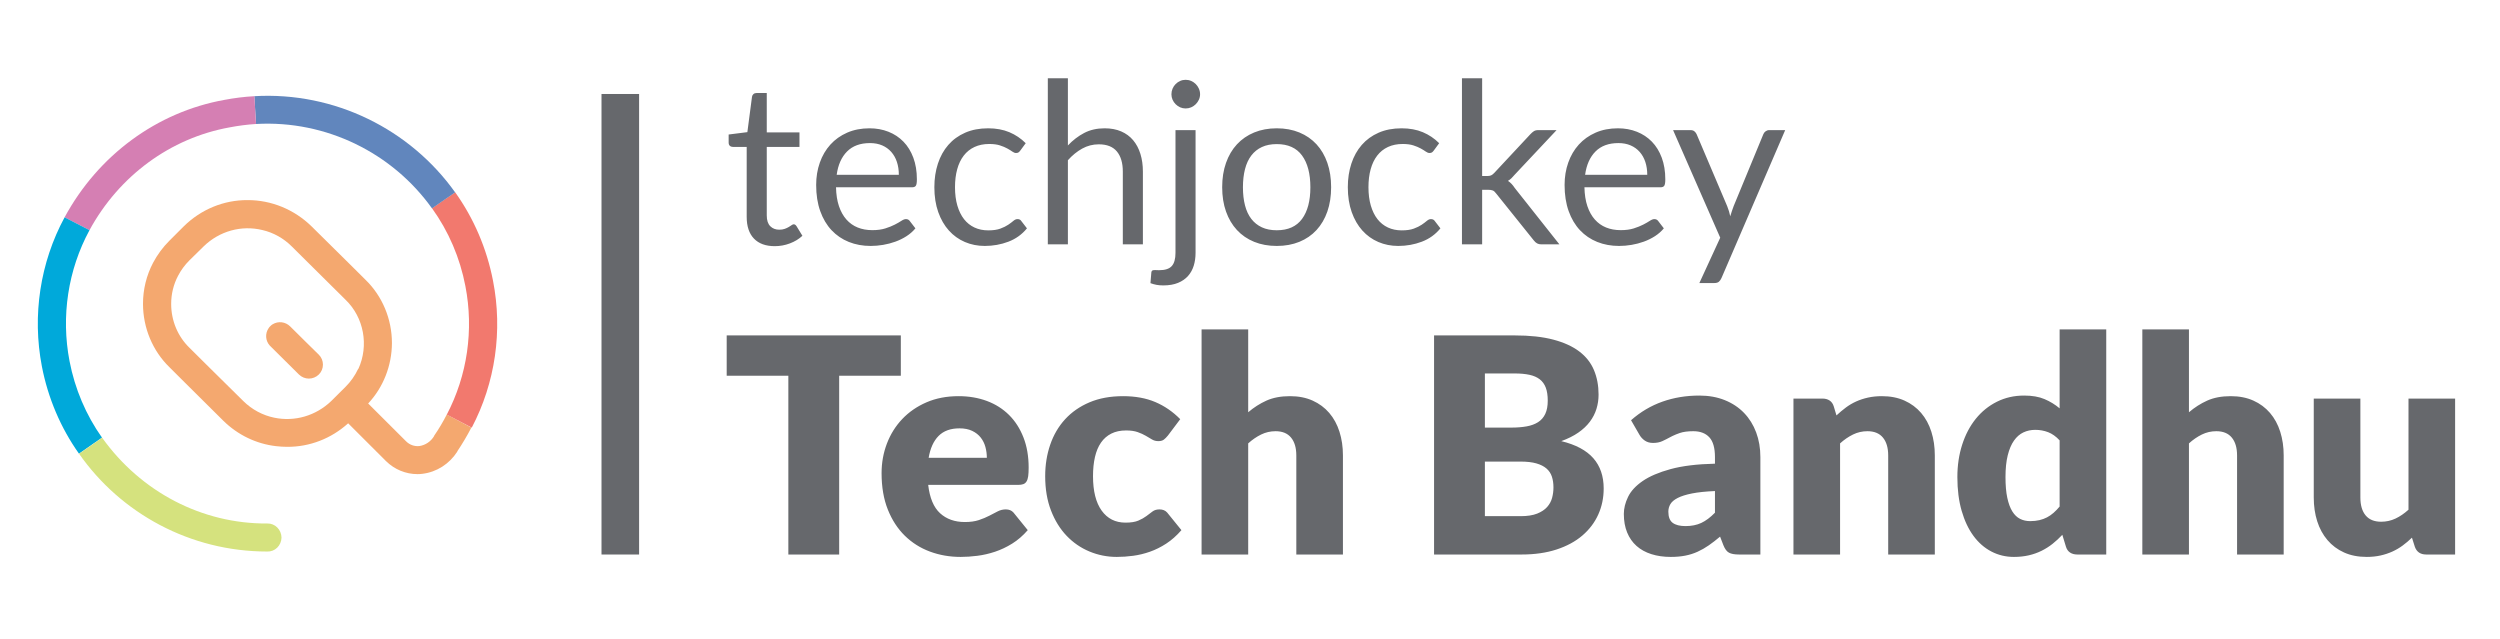 <?xml version="1.0" encoding="UTF-8"?>
<svg width="266px" height="68px" viewBox="0 0 266 68" version="1.1" xmlns="http://www.w3.org/2000/svg" xmlns:xlink="http://www.w3.org/1999/xlink">
    <!-- Generator: Sketch 59.1 (86144) - https://sketch.com -->
    <title>white_cp copy 7</title>
    <desc>Created with Sketch.</desc>
    <g id="white_cp-copy-7" stroke="none" stroke-width="1" fill="none" fill-rule="evenodd">
        <g id="tj-ems" transform="translate(2, 2)" fill-rule="nonzero">
            <g id="tj-logo-04" transform="translate(2, 8)">
                <path d="M29.925,27.743 L28.458,26.301 L26.871,24.727 C26.367,24.233 25.613,24.141 25.014,24.5 C24.918,24.558 24.83,24.629 24.752,24.713 C24.685,24.773 24.626,24.843 24.579,24.922 C24.191,25.482 24.239,26.252 24.693,26.755 L24.752,26.817 L27.806,29.847 C28.402,30.428 29.328,30.428 29.925,29.847 C30.203,29.574 30.361,29.193 30.361,28.795 C30.361,28.396 30.203,28.015 29.925,27.743 Z M29.925,27.743 L28.458,26.301 L26.871,24.727 C26.367,24.233 25.613,24.141 25.014,24.5 C24.918,24.558 24.83,24.629 24.752,24.713 C24.685,24.773 24.626,24.843 24.579,24.922 C24.191,25.482 24.239,26.252 24.693,26.755 L24.752,26.817 L27.806,29.847 C28.402,30.428 29.328,30.428 29.925,29.847 C30.203,29.574 30.361,29.193 30.361,28.795 C30.361,28.396 30.203,28.015 29.925,27.743 Z M29.925,27.743 L28.458,26.301 L26.871,24.727 C26.367,24.233 25.613,24.141 25.014,24.5 C24.918,24.558 24.83,24.629 24.752,24.713 C24.685,24.773 24.626,24.843 24.579,24.922 C24.191,25.482 24.239,26.252 24.693,26.755 L24.752,26.817 L27.806,29.847 C28.402,30.428 29.328,30.428 29.925,29.847 C30.203,29.574 30.361,29.193 30.361,28.795 C30.361,28.396 30.203,28.015 29.925,27.743 Z M29.925,27.743 L28.458,26.301 L26.871,24.727 C26.367,24.233 25.613,24.141 25.014,24.5 C24.918,24.558 24.83,24.629 24.752,24.713 C24.685,24.773 24.626,24.843 24.579,24.922 C24.191,25.482 24.239,26.252 24.693,26.755 L24.752,26.817 L27.806,29.847 C28.402,30.428 29.328,30.428 29.925,29.847 C30.203,29.574 30.361,29.193 30.361,28.795 C30.361,28.396 30.203,28.015 29.925,27.743 Z M29.925,27.743 L28.458,26.301 L26.871,24.727 C26.367,24.233 25.613,24.141 25.014,24.5 C24.918,24.558 24.83,24.629 24.752,24.713 C24.685,24.773 24.626,24.843 24.579,24.922 C24.191,25.482 24.239,26.252 24.693,26.755 L24.752,26.817 L27.806,29.847 C28.402,30.428 29.328,30.428 29.925,29.847 C30.203,29.574 30.361,29.193 30.361,28.795 C30.361,28.396 30.203,28.015 29.925,27.743 Z M43.538,34.105 C43.136,34.891 42.685,35.648 42.188,36.372 C42.192,36.381 42.192,36.391 42.188,36.401 L42.188,36.401 C41.84,36.978 41.265,37.365 40.618,37.46 C40.1,37.516 39.583,37.332 39.207,36.955 L35.173,32.931 C36.783,31.212 37.69,28.907 37.702,26.503 C37.701,23.946 36.681,21.505 34.887,19.766 L33.289,18.177 L33.289,18.177 L29.148,14.084 C27.303,12.283 24.869,11.285 22.343,11.291 C19.82,11.274 17.387,12.275 15.552,14.084 L14.034,15.601 C13.339,16.291 12.75,17.088 12.285,17.964 L12.285,17.964 C11.58,19.305 11.212,20.809 11.215,22.338 C11.22,24.895 12.241,27.334 14.034,29.076 L15.501,30.539 L19.766,34.772 C21.304,36.282 23.271,37.229 25.37,37.471 C25.767,37.518 26.167,37.542 26.567,37.543 C28.945,37.555 31.247,36.665 33.044,35.039 L37.067,39.059 C37.974,39.951 39.173,40.447 40.418,40.447 C40.591,40.447 40.764,40.436 40.936,40.414 C42.45,40.236 43.812,39.37 44.659,38.047 L44.659,38.047 L44.659,38.047 C44.659,38.047 44.659,38.047 44.659,38.018 L44.659,38.018 C45.202,37.207 45.701,36.365 46.153,35.496 L43.538,34.105 Z M34.114,29.234 C33.776,29.958 33.317,30.612 32.758,31.165 L31.239,32.675 C29.608,34.238 27.361,34.895 25.19,34.444 C23.953,34.192 22.809,33.578 21.891,32.675 L17.992,28.824 L16.153,26.997 C14.913,25.794 14.21,24.105 14.213,22.338 C14.21,21.29 14.463,20.258 14.948,19.341 C14.948,19.341 14.948,19.341 14.948,19.341 C15.265,18.735 15.67,18.184 16.149,17.708 L17.671,16.213 C19.35,14.581 21.698,13.931 23.931,14.48 C25.098,14.751 26.172,15.351 27.036,16.213 L30.794,19.939 L32.775,21.902 C34.718,23.779 35.268,26.756 34.131,29.252 L34.114,29.234 Z M28.458,26.301 L26.871,24.727 C26.367,24.233 25.613,24.141 25.014,24.5 C24.918,24.558 24.83,24.629 24.752,24.713 C24.685,24.773 24.626,24.843 24.579,24.922 C24.191,25.482 24.239,26.252 24.693,26.755 L24.752,26.817 L27.806,29.847 C28.402,30.428 29.328,30.428 29.925,29.847 C30.202,29.574 30.36,29.194 30.36,28.797 C30.36,28.399 30.202,28.019 29.925,27.746 L28.458,26.301 Z M29.925,27.743 L28.458,26.301 L26.871,24.727 C26.367,24.233 25.613,24.141 25.014,24.5 C24.918,24.558 24.83,24.629 24.752,24.713 C24.685,24.773 24.626,24.843 24.579,24.922 C24.191,25.482 24.239,26.252 24.693,26.755 L24.752,26.817 L27.806,29.847 C28.402,30.428 29.328,30.428 29.925,29.847 C30.203,29.574 30.361,29.193 30.361,28.795 C30.361,28.396 30.203,28.015 29.925,27.743 Z M29.925,27.743 L28.458,26.301 L26.871,24.727 C26.367,24.233 25.613,24.141 25.014,24.5 C24.918,24.558 24.83,24.629 24.752,24.713 C24.685,24.773 24.626,24.843 24.579,24.922 C24.191,25.482 24.239,26.252 24.693,26.755 L24.752,26.817 L27.806,29.847 C28.402,30.428 29.328,30.428 29.925,29.847 C30.203,29.574 30.361,29.193 30.361,28.795 C30.361,28.396 30.203,28.015 29.925,27.743 Z M29.925,27.743 L28.458,26.301 L26.871,24.727 C26.367,24.233 25.613,24.141 25.014,24.5 C24.918,24.558 24.83,24.629 24.752,24.713 C24.685,24.773 24.626,24.843 24.579,24.922 C24.191,25.482 24.239,26.252 24.693,26.755 L24.752,26.817 L27.806,29.847 C28.402,30.428 29.328,30.428 29.925,29.847 C30.203,29.574 30.361,29.193 30.361,28.795 C30.361,28.396 30.203,28.015 29.925,27.743 Z M29.925,27.743 L28.458,26.301 L26.871,24.727 C26.367,24.233 25.613,24.141 25.014,24.5 C24.918,24.558 24.83,24.629 24.752,24.713 C24.685,24.773 24.626,24.843 24.579,24.922 C24.191,25.482 24.239,26.252 24.693,26.755 L24.752,26.817 L27.806,29.847 C28.402,30.428 29.328,30.428 29.925,29.847 C30.203,29.574 30.361,29.193 30.361,28.795 C30.361,28.396 30.203,28.015 29.925,27.743 Z M29.925,27.743 L28.458,26.301 L26.871,24.727 C26.367,24.233 25.613,24.141 25.014,24.5 C24.918,24.558 24.83,24.629 24.752,24.713 C24.685,24.773 24.626,24.843 24.579,24.922 C24.191,25.482 24.239,26.252 24.693,26.755 L24.752,26.817 L27.806,29.847 C28.402,30.428 29.328,30.428 29.925,29.847 C30.203,29.574 30.361,29.193 30.361,28.795 C30.361,28.396 30.203,28.015 29.925,27.743 Z" id="Shape" fill="#F4A86F"></path>
                <path d="M46.195,35.5 L43.538,34.116 C45.723,29.946 46.425,25.102 45.518,20.443 C44.945,17.437 43.73,14.605 41.964,12.156 L44.428,10.456 C46.419,13.242 47.794,16.455 48.455,19.863 C49.503,25.19 48.702,30.733 46.195,35.5 L46.195,35.5 Z" id="Path" fill="#F2796E"></path>
                <path d="M44.428,10.47 L41.964,12.171 C37.782,6.305 30.732,2.767 23.244,3.192 L23.058,0.234 C31.615,-0.263 39.655,3.769 44.428,10.47 Z" id="Path" fill="#6186BD"></path>
                <path d="M23.244,3.192 C22.299,3.254 21.359,3.374 20.428,3.553 C14.142,4.687 8.673,8.7 5.521,14.491 L2.868,13.129 C6.454,6.507 12.699,1.917 19.88,0.627 C20.932,0.426 21.996,0.294 23.065,0.234 L23.244,3.192 Z" id="Path" fill="#D57FB3"></path>
                <path d="M6.853,36.563 L4.403,38.27 C2.45,35.513 1.103,32.341 0.455,28.978 C-0.587,23.563 0.27,17.936 2.871,13.126 L5.521,14.491 C3.234,18.72 2.481,23.666 3.399,28.427 C3.964,31.371 5.144,34.149 6.853,36.563 L6.853,36.563 Z" id="Path" fill="#00A9DA"></path>
                <path d="M25.953,47.199 C25.944,47.608 25.777,47.996 25.491,48.275 C25.205,48.554 24.823,48.701 24.431,48.683 C16.246,48.683 8.855,44.63 4.417,38.281 L6.867,36.573 C10.999,42.358 17.52,45.746 24.431,45.7 L24.455,45.7 C24.844,45.69 25.221,45.843 25.502,46.124 C25.783,46.405 25.946,46.792 25.953,47.199 Z" id="Path" fill="#D5E27E"></path>
            </g>
            <polygon id="Line" fill="#66686C" points="62 8 66 8 66 57 62 57"></polygon>
            <g id="Group" transform="translate(75, 0)" fill="#66686C">
                <path d="M18.848,33.688 L18.848,37.976 L12.288,37.976 L12.288,57 L6.88,57 L6.88,37.976 L0.32,37.976 L0.32,33.688 L18.848,33.688 Z M24.992,40.152 C26.091,40.152 27.096,40.323 28.008,40.664 C28.92,41.005 29.704,41.501 30.36,42.152 C31.016,42.803 31.528,43.6 31.896,44.544 C32.264,45.488 32.448,46.557 32.448,47.752 C32.448,48.125 32.432,48.429 32.4,48.664 C32.368,48.899 32.309,49.085 32.224,49.224 C32.139,49.363 32.024,49.459 31.88,49.512 C31.736,49.565 31.552,49.592 31.328,49.592 L21.76,49.592 C21.92,50.979 22.341,51.984 23.024,52.608 C23.707,53.232 24.587,53.544 25.664,53.544 C26.24,53.544 26.736,53.475 27.152,53.336 C27.568,53.197 27.939,53.043 28.264,52.872 L29.16,52.408 L29.16,52.408 C29.432,52.269 29.717,52.2 30.016,52.2 C30.361,52.2 30.633,52.31 30.831,52.531 L32.352,54.408 C31.84,54.995 31.288,55.472 30.696,55.84 C30.104,56.208 29.496,56.496 28.872,56.704 C28.248,56.912 27.624,57.056 27,57.136 C26.376,57.216 25.781,57.256 25.216,57.256 C24.053,57.256 22.963,57.067 21.944,56.688 C20.925,56.309 20.035,55.747 19.272,55 C18.509,54.253 17.907,53.325 17.464,52.216 C17.021,51.107 16.8,49.816 16.8,48.344 C16.8,47.235 16.989,46.184 17.368,45.192 C17.747,44.2 18.291,43.331 19,42.584 C19.709,41.837 20.568,41.245 21.576,40.808 C22.584,40.371 23.723,40.152 24.992,40.152 Z M25.088,43.576 C24.139,43.576 23.397,43.845 22.864,44.384 C22.331,44.923 21.979,45.699 21.808,46.712 L28,46.712 C28,46.317 27.949,45.933 27.848,45.56 C27.747,45.187 27.581,44.853 27.352,44.56 C27.123,44.267 26.821,44.029 26.448,43.848 C26.075,43.667 25.621,43.576 25.088,43.576 Z M47.264,44.344 C47.115,44.525 46.971,44.669 46.832,44.776 C46.693,44.883 46.496,44.936 46.24,44.936 C45.995,44.936 45.773,44.877 45.576,44.76 L44.912,44.368 L44.912,44.368 C44.667,44.224 44.379,44.093 44.048,43.976 C43.717,43.859 43.307,43.8 42.816,43.8 C42.208,43.8 41.683,43.912 41.24,44.136 C40.797,44.36 40.432,44.68 40.144,45.096 C39.856,45.512 39.643,46.021 39.504,46.624 C39.365,47.227 39.296,47.907 39.296,48.664 C39.296,50.253 39.603,51.475 40.216,52.328 C40.829,53.181 41.675,53.608 42.752,53.608 C43.328,53.608 43.784,53.536 44.12,53.392 C44.456,53.248 44.741,53.088 44.976,52.912 L45.624,52.424 L45.624,52.424 C45.821,52.275 46.069,52.2 46.368,52.2 C46.713,52.2 46.985,52.31 47.183,52.531 L48.704,54.408 C48.192,54.995 47.653,55.472 47.088,55.84 C46.523,56.208 45.944,56.496 45.352,56.704 C44.76,56.912 44.165,57.056 43.568,57.136 C42.971,57.216 42.389,57.256 41.824,57.256 C40.811,57.256 39.843,57.064 38.92,56.68 C37.997,56.296 37.187,55.739 36.488,55.008 C35.789,54.277 35.235,53.379 34.824,52.312 C34.413,51.245 34.208,50.029 34.208,48.664 C34.208,47.469 34.387,46.352 34.744,45.312 C35.101,44.272 35.629,43.371 36.328,42.608 C37.027,41.845 37.891,41.245 38.92,40.808 C39.949,40.371 41.141,40.152 42.496,40.152 C43.797,40.152 44.939,40.36 45.92,40.776 C46.901,41.192 47.787,41.8 48.576,42.6 L47.264,44.344 Z M50.848,57 L50.848,33.048 L55.808,33.048 L55.808,41.864 C56.405,41.352 57.053,40.939 57.752,40.624 C58.451,40.309 59.285,40.152 60.256,40.152 C61.163,40.152 61.965,40.309 62.664,40.624 C63.363,40.939 63.952,41.376 64.432,41.936 C64.912,42.496 65.275,43.163 65.52,43.936 C65.765,44.709 65.888,45.549 65.888,46.456 L65.888,57 L60.928,57 L60.928,46.456 C60.928,45.645 60.741,45.013 60.368,44.56 C59.995,44.107 59.445,43.88 58.72,43.88 C58.176,43.88 57.664,43.997 57.184,44.232 C56.704,44.467 56.245,44.781 55.808,45.176 L55.808,57 L50.848,57 Z M75.584,57 L75.584,33.688 L84.16,33.688 C85.771,33.688 87.141,33.837 88.272,34.136 C89.403,34.435 90.325,34.856 91.04,35.4 C91.755,35.944 92.275,36.605 92.6,37.384 C92.925,38.163 93.088,39.032 93.088,39.992 C93.088,40.515 93.013,41.019 92.864,41.504 C92.715,41.989 92.48,42.445 92.16,42.872 C91.84,43.299 91.429,43.685 90.928,44.032 C90.427,44.379 89.824,44.68 89.12,44.936 C90.656,45.309 91.792,45.915 92.528,46.752 C93.264,47.589 93.632,48.664 93.632,49.976 C93.632,50.968 93.44,51.891 93.056,52.744 C92.672,53.597 92.109,54.341 91.368,54.976 C90.627,55.611 89.712,56.107 88.624,56.464 C87.536,56.821 86.293,57 84.896,57 L75.584,57 Z M80.992,47.112 L80.992,52.92 L84.8,52.92 C85.515,52.92 86.099,52.829 86.552,52.648 C87.005,52.467 87.36,52.232 87.616,51.944 C87.872,51.656 88.048,51.331 88.144,50.968 C88.24,50.605 88.288,50.237 88.288,49.864 C88.288,49.437 88.232,49.053 88.12,48.712 C88.008,48.371 87.816,48.083 87.544,47.848 C87.272,47.613 86.912,47.432 86.464,47.304 C86.016,47.176 85.451,47.112 84.768,47.112 L80.992,47.112 Z M80.992,43.496 L83.808,43.496 C84.405,43.496 84.944,43.453 85.424,43.368 C85.904,43.283 86.312,43.133 86.648,42.92 C86.984,42.707 87.24,42.413 87.416,42.04 C87.592,41.667 87.68,41.197 87.68,40.632 C87.68,40.077 87.611,39.616 87.472,39.248 C87.333,38.88 87.12,38.584 86.832,38.36 C86.544,38.136 86.179,37.976 85.736,37.88 C85.293,37.784 84.768,37.736 84.16,37.736 L80.992,37.736 L80.992,43.496 Z M108.032,57 C107.563,57 107.208,56.936 106.968,56.808 C106.728,56.68 106.528,56.413 106.368,56.008 L106.016,55.096 C105.6,55.448 105.2,55.757 104.816,56.024 C104.432,56.291 104.035,56.517 103.624,56.704 C103.213,56.891 102.776,57.029 102.312,57.12 C101.848,57.211 101.333,57.256 100.768,57.256 C100.011,57.256 99.323,57.157 98.704,56.96 C98.085,56.763 97.56,56.472 97.128,56.088 C96.696,55.704 96.363,55.227 96.128,54.656 C95.893,54.085 95.776,53.427 95.776,52.68 C95.776,52.093 95.925,51.491 96.224,50.872 C96.523,50.253 97.04,49.691 97.776,49.184 C98.512,48.677 99.504,48.253 100.752,47.912 C102,47.571 103.573,47.379 105.472,47.336 L105.472,46.632 C105.472,45.661 105.272,44.96 104.872,44.528 C104.472,44.096 103.904,43.88 103.168,43.88 C102.581,43.88 102.101,43.944 101.728,44.072 C101.448,44.168 101.191,44.273 100.956,44.387 L100.728,44.504 C100.435,44.664 100.149,44.808 99.872,44.936 C99.595,45.064 99.264,45.128 98.88,45.128 C98.539,45.128 98.248,45.045 98.008,44.88 C97.768,44.715 97.579,44.509 97.44,44.264 L96.544,42.712 C97.547,41.827 98.659,41.168 99.88,40.736 C101.101,40.304 102.411,40.088 103.808,40.088 C104.811,40.088 105.715,40.251 106.52,40.576 C107.325,40.901 108.008,41.355 108.568,41.936 C109.128,42.517 109.557,43.208 109.856,44.008 C110.155,44.808 110.304,45.683 110.304,46.632 L110.304,57 L108.032,57 Z M102.336,53.976 C102.976,53.976 103.536,53.864 104.016,53.64 C104.496,53.416 104.981,53.053 105.472,52.552 L105.472,50.248 C104.48,50.291 103.664,50.376 103.024,50.504 C102.384,50.632 101.877,50.792 101.504,50.984 C101.131,51.176 100.872,51.395 100.728,51.64 C100.584,51.885 100.512,52.152 100.512,52.44 C100.512,53.005 100.667,53.403 100.976,53.632 C101.285,53.861 101.739,53.976 102.336,53.976 Z M113.824,57 L113.824,40.408 L116.896,40.408 C117.205,40.408 117.464,40.477 117.672,40.616 C117.88,40.755 118.027,40.963 118.112,41.24 L118.4,42.2 C118.72,41.901 119.051,41.624 119.392,41.368 C119.733,41.112 120.099,40.896 120.488,40.72 C120.877,40.544 121.299,40.405 121.752,40.304 C122.205,40.203 122.699,40.152 123.232,40.152 C124.139,40.152 124.941,40.309 125.64,40.624 C126.339,40.939 126.928,41.376 127.408,41.936 C127.888,42.496 128.251,43.163 128.496,43.936 C128.741,44.709 128.864,45.549 128.864,46.456 L128.864,57 L123.904,57 L123.904,46.456 C123.904,45.645 123.717,45.013 123.344,44.56 C122.971,44.107 122.421,43.88 121.696,43.88 C121.152,43.88 120.64,43.997 120.16,44.232 C119.68,44.467 119.221,44.781 118.784,45.176 L118.784,57 L113.824,57 Z M144.032,57 C143.723,57 143.464,56.931 143.256,56.792 C143.048,56.653 142.901,56.445 142.816,56.168 L142.432,54.904 C142.101,55.256 141.755,55.576 141.392,55.864 C141.029,56.152 140.637,56.4 140.216,56.608 C139.795,56.816 139.341,56.976 138.856,57.088 C138.371,57.2 137.845,57.256 137.28,57.256 C136.416,57.256 135.616,57.064 134.88,56.68 C134.144,56.296 133.509,55.741 132.976,55.016 C132.443,54.291 132.024,53.403 131.72,52.352 C131.416,51.301 131.264,50.104 131.264,48.76 C131.264,47.523 131.435,46.373 131.776,45.312 C132.117,44.251 132.6,43.333 133.224,42.56 C133.848,41.787 134.597,41.181 135.472,40.744 C136.347,40.307 137.312,40.088 138.368,40.088 C139.221,40.088 139.944,40.213 140.536,40.464 C141.128,40.715 141.664,41.043 142.144,41.448 L142.144,33.048 L147.104,33.048 L147.104,57 L144.032,57 Z M139.008,53.448 C139.371,53.448 139.699,53.413 139.992,53.344 C140.285,53.275 140.555,53.176 140.8,53.048 C141.045,52.92 141.277,52.76 141.496,52.568 C141.715,52.376 141.931,52.152 142.144,51.896 L142.144,44.856 C141.76,44.44 141.352,44.149 140.92,43.984 C140.488,43.819 140.032,43.736 139.552,43.736 C139.093,43.736 138.672,43.827 138.288,44.008 C137.904,44.189 137.571,44.48 137.288,44.88 C137.005,45.28 136.784,45.8 136.624,46.44 C136.464,47.08 136.384,47.853 136.384,48.76 C136.384,49.635 136.448,50.371 136.576,50.968 C136.704,51.565 136.883,52.048 137.112,52.416 C137.341,52.784 137.616,53.048 137.936,53.208 C138.256,53.368 138.613,53.448 139.008,53.448 Z M150.944,57 L150.944,33.048 L155.904,33.048 L155.904,41.864 C156.501,41.352 157.149,40.939 157.848,40.624 C158.547,40.309 159.381,40.152 160.352,40.152 C161.259,40.152 162.061,40.309 162.76,40.624 C163.459,40.939 164.048,41.376 164.528,41.936 C165.008,42.496 165.371,43.163 165.616,43.936 C165.861,44.709 165.984,45.549 165.984,46.456 L165.984,57 L161.024,57 L161.024,46.456 C161.024,45.645 160.837,45.013 160.464,44.56 C160.091,44.107 159.541,43.88 158.816,43.88 C158.272,43.88 157.76,43.997 157.28,44.232 C156.8,44.467 156.341,44.781 155.904,45.176 L155.904,57 L150.944,57 Z M174.144,40.408 L174.144,50.936 C174.144,51.757 174.331,52.392 174.704,52.84 C175.077,53.288 175.627,53.512 176.352,53.512 C176.896,53.512 177.405,53.4 177.88,53.176 C178.355,52.952 178.816,52.637 179.264,52.232 L179.264,40.408 L184.224,40.408 L184.224,57 L181.152,57 C180.533,57 180.128,56.723 179.936,56.168 L179.632,55.208 C179.312,55.517 178.981,55.797 178.64,56.048 C178.299,56.299 177.933,56.512 177.544,56.688 C177.155,56.864 176.736,57.003 176.288,57.104 C175.84,57.205 175.349,57.256 174.816,57.256 C173.909,57.256 173.107,57.099 172.408,56.784 C171.709,56.469 171.12,56.029 170.64,55.464 C170.16,54.899 169.797,54.232 169.552,53.464 C169.307,52.696 169.184,51.853 169.184,50.936 L169.184,40.408 L174.144,40.408 Z" id="TechBandhu"></path>
                <path d="M5.436,24.192 C4.476,24.192 3.738,23.924 3.222,23.388 C2.706,22.852 2.448,22.08 2.448,21.072 L2.448,13.632 L0.984,13.632 C0.856,13.632 0.748,13.594 0.66,13.518 C0.572,13.442 0.528,13.324 0.528,13.164 L0.528,12.312 L2.52,12.06 L3.012,8.304 C3.028,8.184 3.08,8.086 3.168,8.01 C3.256,7.934 3.368,7.896 3.504,7.896 L4.584,7.896 L4.584,12.084 L8.064,12.084 L8.064,13.632 L4.584,13.632 L4.584,20.928 C4.584,21.44 4.708,21.82 4.956,22.068 C5.204,22.316 5.524,22.44 5.916,22.44 C6.14,22.44 6.334,22.41 6.498,22.35 C6.662,22.29 6.804,22.224 6.924,22.152 L7.14,22.016 L7.14,22.016 L7.23,21.954 C7.314,21.894 7.388,21.864 7.452,21.864 C7.564,21.864 7.664,21.932 7.752,22.068 L8.376,23.088 C8.008,23.432 7.564,23.702 7.044,23.898 C6.524,24.094 5.988,24.192 5.436,24.192 Z M15.516,11.652 C16.244,11.652 16.916,11.774 17.532,12.018 C18.148,12.262 18.68,12.614 19.128,13.074 C19.576,13.534 19.926,14.102 20.178,14.778 C20.43,15.454 20.556,16.224 20.556,17.088 C20.556,17.424 20.52,17.648 20.448,17.76 C20.376,17.872 20.24,17.928 20.04,17.928 L11.952,17.928 C11.968,18.696 12.072,19.364 12.264,19.932 C12.456,20.5 12.72,20.974 13.056,21.354 C13.392,21.734 13.792,22.018 14.256,22.206 C14.72,22.394 15.24,22.488 15.816,22.488 C16.352,22.488 16.814,22.426 17.202,22.302 C17.59,22.178 17.924,22.044 18.204,21.9 C18.484,21.756 18.718,21.622 18.906,21.498 C19.094,21.374 19.256,21.312 19.392,21.312 C19.568,21.312 19.704,21.38 19.8,21.516 L20.4,22.296 C20.136,22.616 19.82,22.894 19.452,23.13 C19.084,23.366 18.69,23.56 18.27,23.712 C17.85,23.864 17.416,23.978 16.968,24.054 C16.52,24.13 16.076,24.168 15.636,24.168 C14.796,24.168 14.022,24.026 13.314,23.742 C12.606,23.458 11.994,23.042 11.478,22.494 C10.962,21.946 10.56,21.268 10.272,20.46 C9.984,19.652 9.84,18.724 9.84,17.676 C9.84,16.828 9.97,16.036 10.23,15.3 C10.49,14.564 10.864,13.926 11.352,13.386 C11.84,12.846 12.436,12.422 13.14,12.114 C13.844,11.806 14.636,11.652 15.516,11.652 Z M15.564,13.224 C14.532,13.224 13.72,13.522 13.128,14.118 C12.536,14.714 12.168,15.54 12.024,16.596 L18.636,16.596 C18.636,16.1 18.568,15.646 18.432,15.234 C18.296,14.822 18.096,14.466 17.832,14.166 C17.568,13.866 17.246,13.634 16.866,13.47 C16.486,13.306 16.052,13.224 15.564,13.224 Z M31.572,14.004 C31.508,14.092 31.444,14.16 31.38,14.208 C31.316,14.256 31.224,14.28 31.104,14.28 C30.984,14.28 30.854,14.23 30.714,14.13 C30.574,14.03 30.396,13.92 30.18,13.8 C29.964,13.68 29.702,13.57 29.394,13.47 C29.086,13.37 28.708,13.32 28.26,13.32 C27.668,13.32 27.144,13.426 26.688,13.638 C26.232,13.85 25.85,14.156 25.542,14.556 C25.234,14.956 25.002,15.44 24.846,16.008 C24.69,16.576 24.612,17.212 24.612,17.916 C24.612,18.652 24.696,19.306 24.864,19.878 C25.032,20.45 25.268,20.93 25.572,21.318 C25.876,21.706 26.246,22.002 26.682,22.206 C27.118,22.41 27.608,22.512 28.152,22.512 C28.672,22.512 29.1,22.45 29.436,22.326 C29.772,22.202 30.052,22.064 30.276,21.912 C30.5,21.76 30.684,21.622 30.828,21.498 C30.972,21.374 31.116,21.312 31.26,21.312 C31.407,21.312 31.524,21.356 31.609,21.443 L32.268,22.296 C31.74,22.944 31.08,23.418 30.288,23.718 C29.496,24.018 28.66,24.168 27.78,24.168 C27.02,24.168 26.314,24.028 25.662,23.748 C25.01,23.468 24.444,23.062 23.964,22.53 C23.484,21.998 23.106,21.344 22.83,20.568 C22.554,19.792 22.416,18.908 22.416,17.916 C22.416,17.012 22.542,16.176 22.794,15.408 C23.046,14.64 23.414,13.978 23.898,13.422 C24.382,12.866 24.98,12.432 25.692,12.12 C26.404,11.808 27.22,11.652 28.14,11.652 C28.988,11.652 29.74,11.79 30.396,12.066 C31.052,12.342 31.632,12.732 32.136,13.236 L31.572,14.004 Z M34.488,24 L34.488,6.324 L36.624,6.324 L36.624,13.476 C37.144,12.924 37.72,12.482 38.352,12.15 C38.984,11.818 39.712,11.652 40.536,11.652 C41.2,11.652 41.786,11.762 42.294,11.982 C42.802,12.202 43.226,12.514 43.566,12.918 C43.906,13.322 44.164,13.808 44.34,14.376 C44.516,14.944 44.604,15.572 44.604,16.26 L44.604,24 L42.468,24 L42.468,16.26 C42.468,15.34 42.258,14.626 41.838,14.118 C41.418,13.61 40.776,13.356 39.912,13.356 C39.28,13.356 38.69,13.508 38.142,13.812 C37.594,14.116 37.088,14.528 36.624,15.048 L36.624,24 L34.488,24 Z M50.208,11.844 L50.208,24.9 C50.208,25.388 50.144,25.842 50.016,26.262 C49.888,26.682 49.686,27.048 49.41,27.36 C49.134,27.672 48.778,27.918 48.342,28.098 C47.906,28.278 47.384,28.368 46.776,28.368 C46.512,28.368 46.272,28.348 46.056,28.308 C45.84,28.268 45.624,28.208 45.408,28.128 L45.504,26.976 C45.52,26.872 45.556,26.806 45.612,26.778 C45.668,26.75 45.756,26.736 45.876,26.736 L45.975,26.738 L45.975,26.738 L46.245,26.747 C46.276,26.748 46.309,26.748 46.344,26.748 C46.968,26.748 47.412,26.602 47.676,26.31 C47.94,26.018 48.072,25.548 48.072,24.9 L48.072,11.844 L50.208,11.844 Z M50.688,8.028 C50.688,8.236 50.646,8.43 50.562,8.61 C50.478,8.79 50.366,8.95 50.226,9.09 C50.086,9.23 49.924,9.34 49.74,9.42 C49.556,9.5 49.36,9.54 49.152,9.54 C48.944,9.54 48.75,9.5 48.57,9.42 C48.39,9.34 48.23,9.23 48.09,9.09 C47.95,8.95 47.84,8.79 47.76,8.61 C47.68,8.43 47.64,8.236 47.64,8.028 C47.64,7.82 47.68,7.622 47.76,7.434 C47.84,7.246 47.95,7.082 48.09,6.942 C48.23,6.802 48.39,6.692 48.57,6.612 C48.75,6.532 48.944,6.492 49.152,6.492 C49.36,6.492 49.556,6.532 49.74,6.612 C49.924,6.692 50.086,6.802 50.226,6.942 C50.366,7.082 50.478,7.246 50.562,7.434 C50.646,7.622 50.688,7.82 50.688,8.028 Z M58.848,11.652 C59.736,11.652 60.538,11.8 61.254,12.096 C61.97,12.392 62.578,12.812 63.078,13.356 C63.578,13.9 63.962,14.558 64.23,15.33 C64.498,16.102 64.632,16.964 64.632,17.916 C64.632,18.876 64.498,19.74 64.23,20.508 C63.962,21.276 63.578,21.932 63.078,22.476 C62.578,23.02 61.97,23.438 61.254,23.73 C60.538,24.022 59.736,24.168 58.848,24.168 C57.96,24.168 57.158,24.022 56.442,23.73 C55.726,23.438 55.116,23.02 54.612,22.476 C54.108,21.932 53.72,21.276 53.448,20.508 C53.176,19.74 53.04,18.876 53.04,17.916 C53.04,16.964 53.176,16.102 53.448,15.33 C53.72,14.558 54.108,13.9 54.612,13.356 C55.116,12.812 55.726,12.392 56.442,12.096 C57.158,11.8 57.96,11.652 58.848,11.652 Z M58.848,22.5 C60.048,22.5 60.944,22.098 61.536,21.294 C62.128,20.49 62.424,19.368 62.424,17.928 C62.424,16.48 62.128,15.352 61.536,14.544 C60.944,13.736 60.048,13.332 58.848,13.332 C58.24,13.332 57.712,13.436 57.264,13.644 C56.816,13.852 56.442,14.152 56.142,14.544 C55.842,14.936 55.618,15.418 55.47,15.99 C55.322,16.562 55.248,17.208 55.248,17.928 C55.248,18.648 55.322,19.292 55.47,19.86 C55.618,20.428 55.842,20.906 56.142,21.294 C56.442,21.682 56.816,21.98 57.264,22.188 C57.712,22.396 58.24,22.5 58.848,22.5 Z M75.564,14.004 C75.5,14.092 75.436,14.16 75.372,14.208 C75.308,14.256 75.216,14.28 75.096,14.28 C74.976,14.28 74.846,14.23 74.706,14.13 C74.566,14.03 74.388,13.92 74.172,13.8 C73.956,13.68 73.694,13.57 73.386,13.47 C73.078,13.37 72.7,13.32 72.252,13.32 C71.66,13.32 71.136,13.426 70.68,13.638 C70.224,13.85 69.842,14.156 69.534,14.556 C69.226,14.956 68.994,15.44 68.838,16.008 C68.682,16.576 68.604,17.212 68.604,17.916 C68.604,18.652 68.688,19.306 68.856,19.878 C69.024,20.45 69.26,20.93 69.564,21.318 C69.868,21.706 70.238,22.002 70.674,22.206 C71.11,22.41 71.6,22.512 72.144,22.512 C72.664,22.512 73.092,22.45 73.428,22.326 C73.764,22.202 74.044,22.064 74.268,21.912 C74.492,21.76 74.676,21.622 74.82,21.498 C74.964,21.374 75.108,21.312 75.252,21.312 C75.436,21.312 75.572,21.38 75.66,21.516 L76.26,22.296 C75.732,22.944 75.072,23.418 74.28,23.718 C73.488,24.018 72.652,24.168 71.772,24.168 C71.012,24.168 70.306,24.028 69.654,23.748 C69.002,23.468 68.436,23.062 67.956,22.53 C67.476,21.998 67.098,21.344 66.822,20.568 C66.546,19.792 66.408,18.908 66.408,17.916 C66.408,17.012 66.534,16.176 66.786,15.408 C67.038,14.64 67.406,13.978 67.89,13.422 C68.374,12.866 68.972,12.432 69.684,12.12 C70.396,11.808 71.212,11.652 72.132,11.652 C72.98,11.652 73.732,11.79 74.388,12.066 C75.044,12.342 75.624,12.732 76.128,13.236 L75.564,14.004 Z M80.7,6.324 L80.7,16.728 L81.252,16.728 C81.412,16.728 81.544,16.706 81.648,16.662 C81.752,16.618 81.868,16.528 81.996,16.392 L85.836,12.276 C85.956,12.148 86.076,12.044 86.196,11.964 C86.316,11.884 86.476,11.844 86.676,11.844 L88.62,11.844 L84.144,16.608 C84.032,16.744 83.922,16.864 83.814,16.968 C83.706,17.072 83.584,17.164 83.448,17.244 C83.592,17.34 83.722,17.45 83.838,17.574 C83.954,17.698 84.064,17.84 84.168,18 L88.92,24 L87,24 C86.824,24 86.674,23.966 86.55,23.898 C86.426,23.83 86.308,23.724 86.196,23.58 L82.2,18.6 C82.08,18.432 81.96,18.322 81.84,18.27 C81.72,18.218 81.54,18.192 81.3,18.192 L80.7,18.192 L80.7,24 L78.552,24 L78.552,6.324 L80.7,6.324 Z M95.148,11.652 C95.876,11.652 96.548,11.774 97.164,12.018 C97.78,12.262 98.312,12.614 98.76,13.074 C99.208,13.534 99.558,14.102 99.81,14.778 C100.062,15.454 100.188,16.224 100.188,17.088 C100.188,17.424 100.152,17.648 100.08,17.76 C100.008,17.872 99.872,17.928 99.672,17.928 L91.584,17.928 C91.6,18.696 91.704,19.364 91.896,19.932 C92.088,20.5 92.352,20.974 92.688,21.354 C93.024,21.734 93.424,22.018 93.888,22.206 C94.352,22.394 94.872,22.488 95.448,22.488 C95.984,22.488 96.446,22.426 96.834,22.302 C97.222,22.178 97.556,22.044 97.836,21.9 C98.116,21.756 98.35,21.622 98.538,21.498 C98.726,21.374 98.888,21.312 99.024,21.312 C99.2,21.312 99.336,21.38 99.432,21.516 L100.032,22.296 C99.768,22.616 99.452,22.894 99.084,23.13 C98.716,23.366 98.322,23.56 97.902,23.712 C97.482,23.864 97.048,23.978 96.6,24.054 C96.152,24.13 95.708,24.168 95.268,24.168 C94.428,24.168 93.654,24.026 92.946,23.742 C92.238,23.458 91.626,23.042 91.11,22.494 C90.594,21.946 90.192,21.268 89.904,20.46 C89.616,19.652 89.472,18.724 89.472,17.676 C89.472,16.828 89.602,16.036 89.862,15.3 C90.122,14.564 90.496,13.926 90.984,13.386 C91.472,12.846 92.068,12.422 92.772,12.114 C93.476,11.806 94.268,11.652 95.148,11.652 Z M95.196,13.224 C94.164,13.224 93.352,13.522 92.76,14.118 C92.168,14.714 91.8,15.54 91.656,16.596 L98.268,16.596 C98.268,16.1 98.2,15.646 98.064,15.234 C97.928,14.822 97.728,14.466 97.464,14.166 C97.2,13.866 96.878,13.634 96.498,13.47 C96.118,13.306 95.684,13.224 95.196,13.224 Z M106.164,27.588 C106.092,27.748 106.002,27.876 105.894,27.972 C105.786,28.068 105.62,28.116 105.396,28.116 L103.812,28.116 L106.032,23.292 L101.016,11.844 L102.864,11.844 C103.048,11.844 103.192,11.89 103.296,11.982 C103.4,12.074 103.476,12.176 103.524,12.288 L106.776,19.944 C106.848,20.12 106.91,20.296 106.962,20.472 C107.014,20.648 107.06,20.828 107.1,21.012 L107.268,20.472 L107.268,20.472 C107.324,20.296 107.388,20.116 107.46,19.932 L110.616,12.288 C110.664,12.16 110.746,12.054 110.862,11.97 C110.978,11.886 111.104,11.844 111.24,11.844 L112.944,11.844 L106.164,27.588 Z" id="techjockey"></path>
            </g>
        </g>
    </g>
</svg>